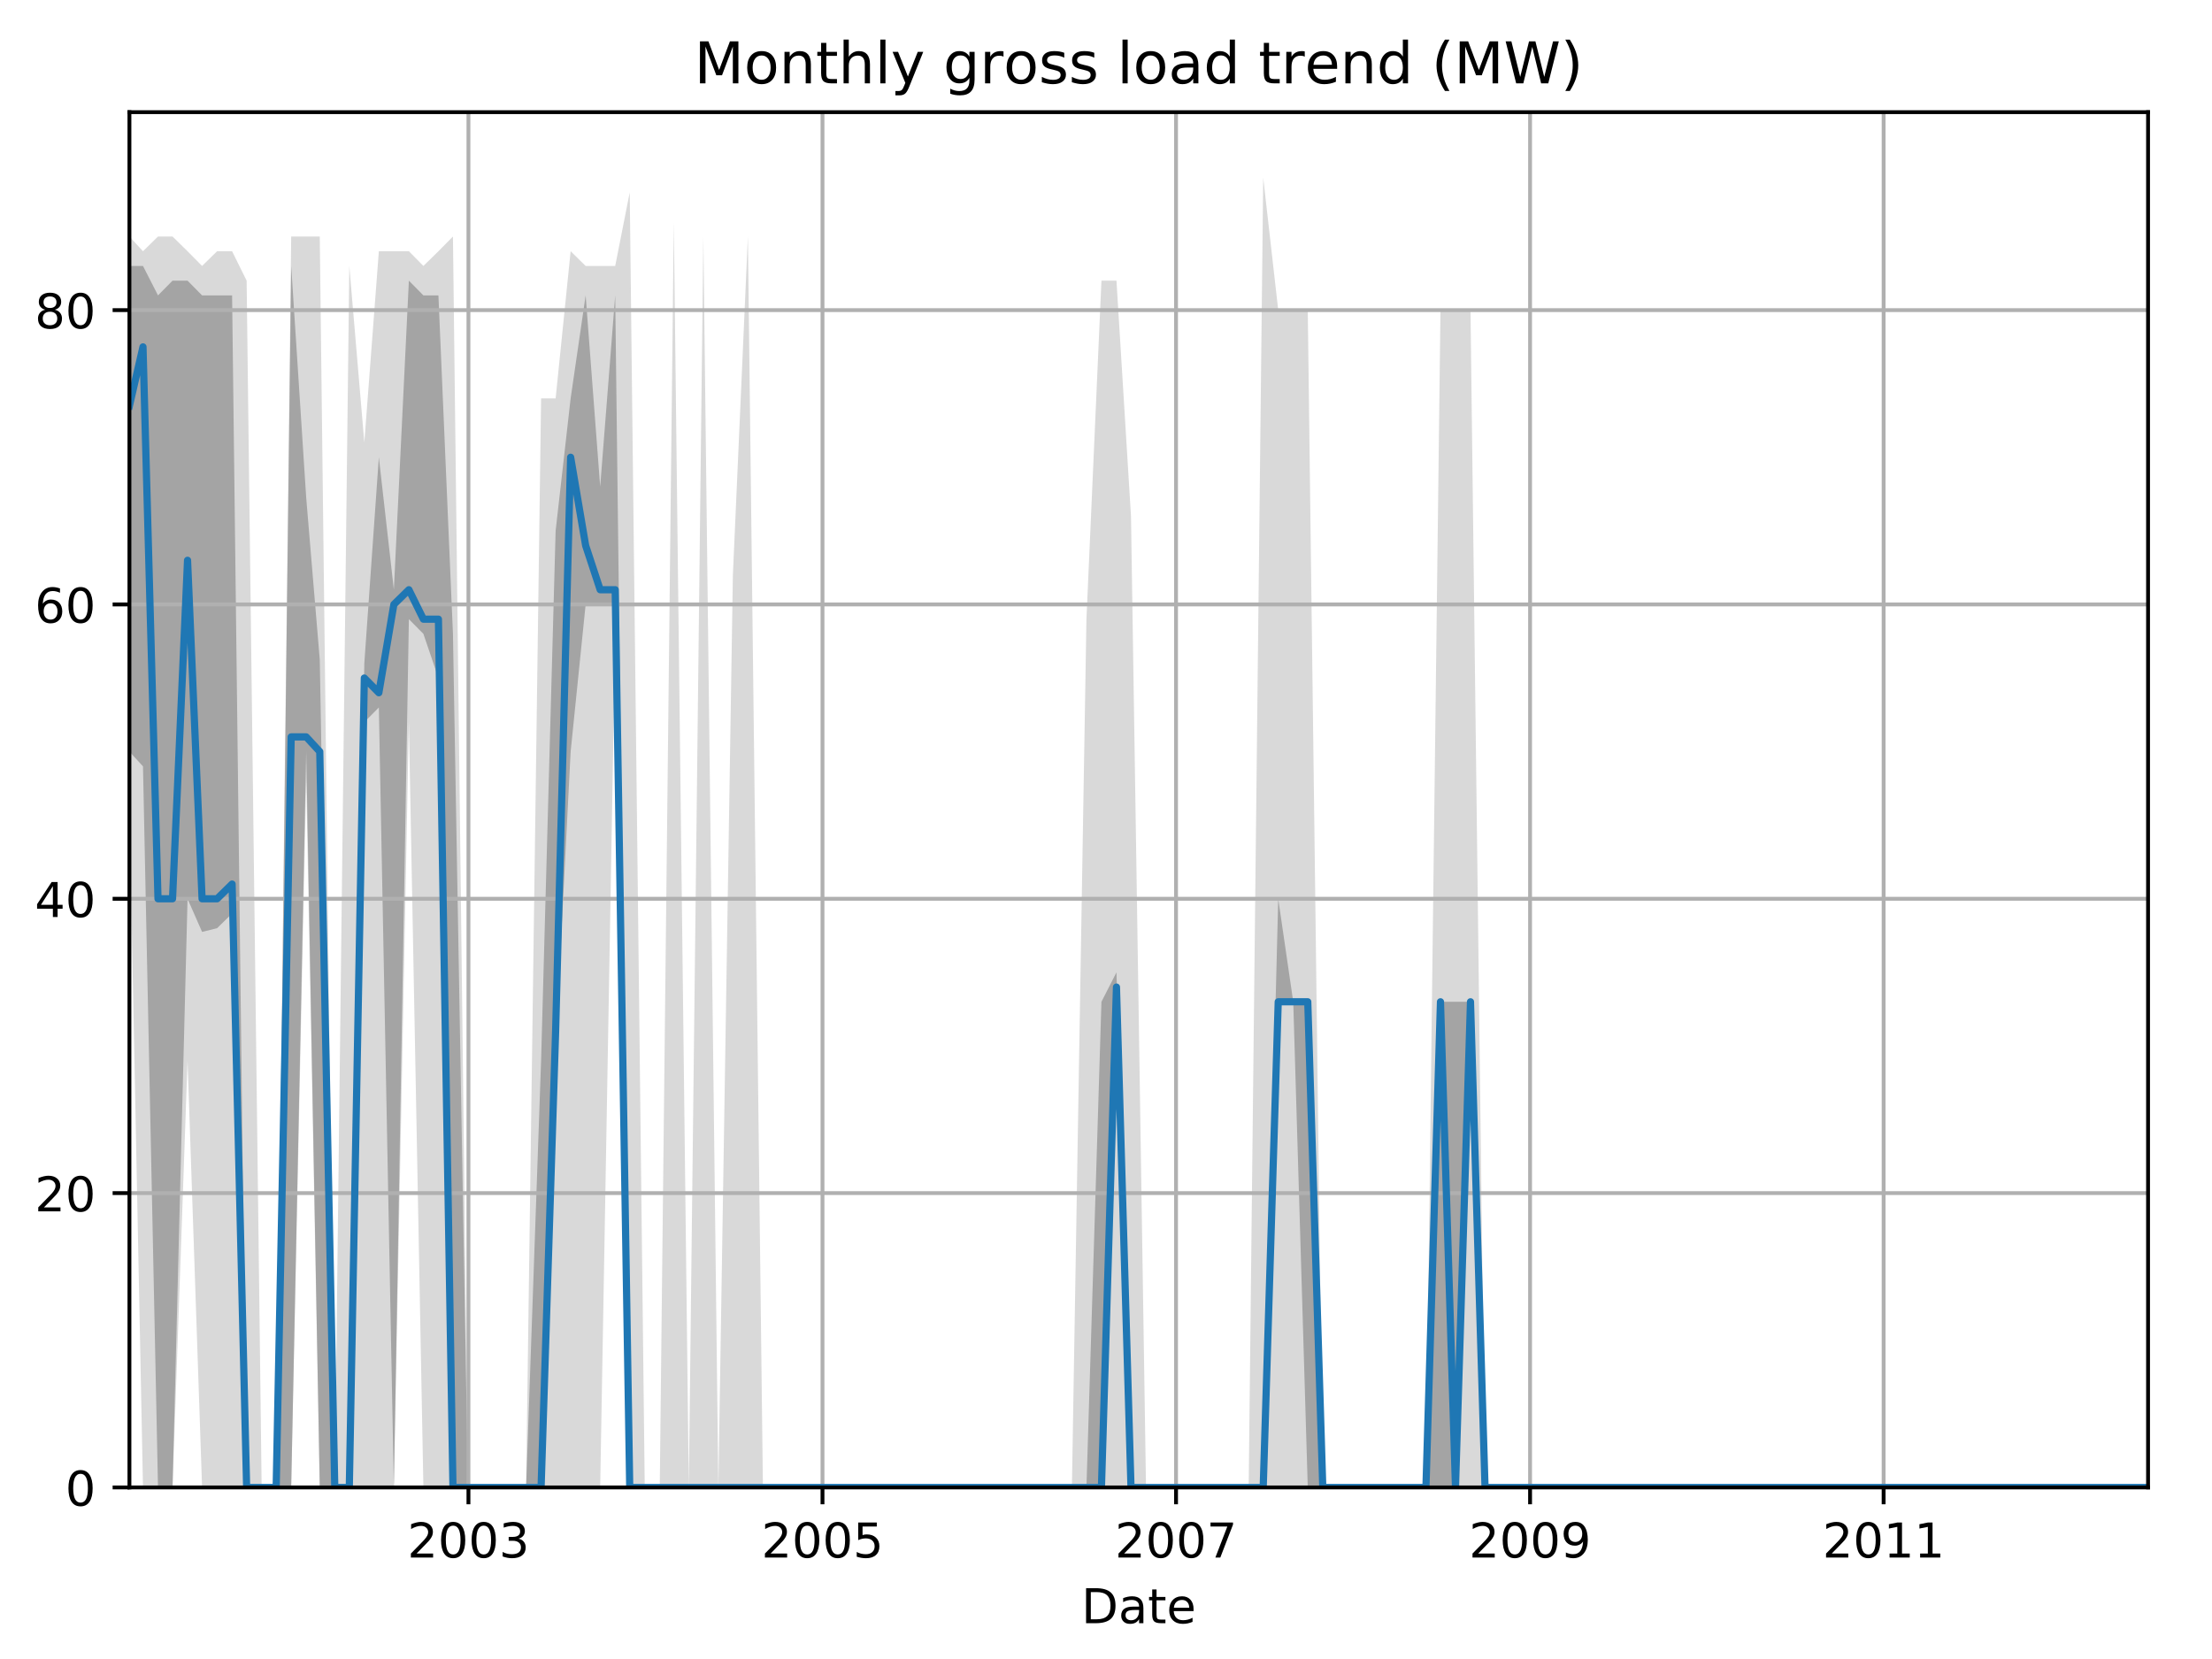 <?xml version="1.0" encoding="utf-8" standalone="no"?>
<!DOCTYPE svg PUBLIC "-//W3C//DTD SVG 1.1//EN"
  "http://www.w3.org/Graphics/SVG/1.1/DTD/svg11.dtd">
<!-- Created with matplotlib (http://matplotlib.org/) -->
<svg height="345.6pt" version="1.1" viewBox="0 0 460.8 345.6" width="460.8pt" xmlns="http://www.w3.org/2000/svg" xmlns:xlink="http://www.w3.org/1999/xlink">
 <defs>
  <style type="text/css">
*{stroke-linecap:butt;stroke-linejoin:round;}
  </style>
 </defs>
 <g id="figure_1">
  <g id="patch_1">
   <path d="M 0 345.6 
L 460.8 345.6 
L 460.8 0 
L 0 0 
z
" style="fill:none;"/>
  </g>
  <g id="axes_1">
   <g id="patch_2">
    <path d="M 26.962 309.863 
L 447.48 309.863 
L 447.48 23.365 
L 26.962 23.365 
z
" style="fill:none;"/>
   </g>
   <g id="PolyCollection_1">
    <path clip-path="url(#pe04bc7ab15)" d="M 26.962 49.271 
L 26.962 168.837 
L 29.787 309.863 
L 32.915 309.863 
L 35.941 309.863 
L 39.069 220.955 
L 42.096 309.863 
L 45.223 309.863 
L 48.351 309.863 
L 51.378 309.863 
L 54.506 309.863 
L 57.532 309.863 
L 60.66 309.863 
L 63.788 162.705 
L 66.613 309.863 
L 69.74 309.863 
L 72.767 309.863 
L 75.895 309.863 
L 78.921 309.863 
L 82.049 309.863 
L 85.177 150.442 
L 88.203 309.863 
L 91.331 309.863 
L 94.358 309.863 
L 97.486 309.863 
L 100.613 309.863 
L 103.438 309.863 
L 106.566 309.863 
L 109.593 309.863 
L 112.72 309.863 
L 115.747 309.863 
L 118.875 309.863 
L 122.002 309.863 
L 125.029 309.863 
L 128.157 132.047 
L 131.183 309.863 
L 134.311 309.863 
L 137.439 309.863 
L 140.365 309.863 
L 143.492 309.863 
L 146.519 309.863 
L 149.647 309.863 
L 152.673 309.863 
L 155.801 309.863 
L 158.929 309.863 
L 161.956 309.863 
L 165.083 309.863 
L 168.11 309.863 
L 171.238 309.863 
L 174.365 309.863 
L 177.19 309.863 
L 180.318 309.863 
L 183.345 309.863 
L 186.472 309.863 
L 189.499 309.863 
L 192.627 309.863 
L 195.754 309.863 
L 198.781 309.863 
L 201.909 309.863 
L 204.936 309.863 
L 208.063 309.863 
L 211.191 309.863 
L 214.016 309.863 
L 217.143 309.863 
L 220.17 309.863 
L 223.298 309.863 
L 226.325 309.863 
L 229.452 309.863 
L 232.58 309.863 
L 235.607 309.863 
L 238.734 309.863 
L 241.761 309.863 
L 244.889 309.863 
L 248.016 309.863 
L 250.841 309.863 
L 253.969 309.863 
L 256.996 309.863 
L 260.123 309.863 
L 263.15 309.863 
L 266.278 309.863 
L 269.406 309.863 
L 272.432 309.863 
L 275.56 309.863 
L 278.587 309.863 
L 281.714 309.863 
L 284.842 309.863 
L 287.768 309.863 
L 290.896 309.863 
L 293.922 309.863 
L 297.05 309.863 
L 300.077 309.863 
L 303.204 309.863 
L 306.332 309.863 
L 309.359 309.863 
L 312.486 309.863 
L 315.513 309.863 
L 318.641 309.863 
L 321.769 309.863 
L 324.594 309.863 
L 327.721 309.863 
L 330.748 309.863 
L 333.876 309.863 
L 336.902 309.863 
L 340.03 309.863 
L 343.158 309.863 
L 346.184 309.863 
L 349.312 309.863 
L 352.339 309.863 
L 355.466 309.863 
L 358.594 309.863 
L 361.419 309.863 
L 364.547 309.863 
L 367.574 309.863 
L 370.701 309.863 
L 373.728 309.863 
L 376.856 309.863 
L 379.983 309.863 
L 383.01 309.863 
L 386.138 309.863 
L 389.164 309.863 
L 392.292 309.863 
L 395.42 309.863 
L 398.245 309.863 
L 401.372 309.863 
L 404.399 309.863 
L 407.527 309.863 
L 410.554 309.863 
L 413.681 309.863 
L 416.809 309.863 
L 419.836 309.863 
L 422.963 309.863 
L 425.99 309.863 
L 429.118 309.863 
L 432.245 309.863 
L 435.171 309.863 
L 438.299 309.863 
L 441.326 309.863 
L 444.453 309.863 
L 447.48 309.863 
L 447.48 309.863 
L 447.48 309.863 
L 444.453 309.863 
L 441.326 309.863 
L 438.299 309.863 
L 435.171 309.863 
L 432.245 309.863 
L 429.118 309.863 
L 425.99 309.863 
L 422.963 309.863 
L 419.836 309.863 
L 416.809 309.863 
L 413.681 309.863 
L 410.554 309.863 
L 407.527 309.863 
L 404.399 309.863 
L 401.372 309.863 
L 398.245 309.863 
L 395.42 309.863 
L 392.292 309.863 
L 389.164 309.863 
L 386.138 309.863 
L 383.01 309.863 
L 379.983 309.863 
L 376.856 309.863 
L 373.728 309.863 
L 370.701 309.863 
L 367.574 309.863 
L 364.547 309.863 
L 361.419 309.863 
L 358.594 309.863 
L 355.466 309.863 
L 352.339 309.863 
L 349.312 309.863 
L 346.184 309.863 
L 343.158 309.863 
L 340.03 309.863 
L 336.902 309.863 
L 333.876 309.863 
L 330.748 309.863 
L 327.721 309.863 
L 324.594 309.863 
L 321.769 309.863 
L 318.641 309.863 
L 315.513 309.863 
L 312.486 309.863 
L 309.359 309.863 
L 306.332 64.6 
L 303.204 64.6 
L 300.077 64.6 
L 297.05 309.863 
L 293.922 309.863 
L 290.896 309.863 
L 287.768 309.863 
L 284.842 309.863 
L 281.714 309.863 
L 278.587 309.863 
L 275.56 309.863 
L 272.432 64.6 
L 269.406 64.6 
L 266.278 64.6 
L 263.15 37.008 
L 260.123 309.863 
L 256.996 309.863 
L 253.969 309.863 
L 250.841 309.863 
L 248.016 309.863 
L 244.889 309.863 
L 241.761 309.863 
L 238.734 309.863 
L 235.607 107.521 
L 232.58 58.468 
L 229.452 58.468 
L 226.325 128.982 
L 223.298 309.863 
L 220.17 309.863 
L 217.143 309.863 
L 214.016 309.863 
L 211.191 309.863 
L 208.063 309.863 
L 204.936 309.863 
L 201.909 309.863 
L 198.781 309.863 
L 195.754 309.863 
L 192.627 309.863 
L 189.499 309.863 
L 186.472 309.863 
L 183.345 309.863 
L 180.318 309.863 
L 177.19 309.863 
L 174.365 309.863 
L 171.238 309.863 
L 168.11 309.863 
L 165.083 309.863 
L 161.956 309.863 
L 158.929 309.863 
L 155.801 49.271 
L 152.673 119.784 
L 149.647 309.863 
L 146.519 49.271 
L 143.492 309.863 
L 140.365 46.205 
L 137.439 309.863 
L 134.311 309.863 
L 131.183 40.074 
L 128.157 55.403 
L 125.029 55.403 
L 122.002 55.403 
L 118.875 52.337 
L 115.747 82.995 
L 112.72 82.995 
L 109.593 309.863 
L 106.566 309.863 
L 103.438 309.863 
L 100.613 309.863 
L 97.486 309.863 
L 94.358 49.271 
L 91.331 52.337 
L 88.203 55.403 
L 85.177 52.337 
L 82.049 52.337 
L 78.921 52.337 
L 75.895 92.192 
L 72.767 55.403 
L 69.74 309.863 
L 66.613 49.271 
L 63.788 49.271 
L 60.66 49.271 
L 57.532 309.863 
L 54.506 309.863 
L 51.378 58.468 
L 48.351 52.337 
L 45.223 52.337 
L 42.096 55.403 
L 39.069 52.337 
L 35.941 49.271 
L 32.915 49.271 
L 29.787 52.337 
L 26.962 49.271 
z
" style="fill:#808080;fill-opacity:0.3;"/>
   </g>
   <g id="PolyCollection_2">
    <path clip-path="url(#pe04bc7ab15)" d="M 26.962 55.403 
L 26.962 156.574 
L 29.787 159.64 
L 32.915 309.863 
L 35.941 309.863 
L 39.069 187.232 
L 42.096 194.13 
L 45.223 193.363 
L 48.351 190.298 
L 51.378 309.863 
L 54.506 309.863 
L 57.532 309.863 
L 60.66 309.863 
L 63.788 156.574 
L 66.613 309.863 
L 69.74 309.863 
L 72.767 309.863 
L 75.895 150.442 
L 78.921 147.376 
L 82.049 309.863 
L 85.177 128.982 
L 88.203 132.047 
L 91.331 141.245 
L 94.358 309.863 
L 97.486 309.863 
L 100.613 309.863 
L 103.438 309.863 
L 106.566 309.863 
L 109.593 309.863 
L 112.72 309.863 
L 115.747 217.89 
L 118.875 156.574 
L 122.002 125.916 
L 125.029 125.916 
L 128.157 125.916 
L 131.183 309.863 
L 134.311 309.863 
L 137.439 309.863 
L 140.365 309.863 
L 143.492 309.863 
L 146.519 309.863 
L 149.647 309.863 
L 152.673 309.863 
L 155.801 309.863 
L 158.929 309.863 
L 161.956 309.863 
L 165.083 309.863 
L 168.11 309.863 
L 171.238 309.863 
L 174.365 309.863 
L 177.19 309.863 
L 180.318 309.863 
L 183.345 309.863 
L 186.472 309.863 
L 189.499 309.863 
L 192.627 309.863 
L 195.754 309.863 
L 198.781 309.863 
L 201.909 309.863 
L 204.936 309.863 
L 208.063 309.863 
L 211.191 309.863 
L 214.016 309.863 
L 217.143 309.863 
L 220.17 309.863 
L 223.298 309.863 
L 226.325 309.863 
L 229.452 309.863 
L 232.58 208.692 
L 235.607 309.863 
L 238.734 309.863 
L 241.761 309.863 
L 244.889 309.863 
L 248.016 309.863 
L 250.841 309.863 
L 253.969 309.863 
L 256.996 309.863 
L 260.123 309.863 
L 263.15 309.863 
L 266.278 208.692 
L 269.406 208.692 
L 272.432 309.863 
L 275.56 309.863 
L 278.587 309.863 
L 281.714 309.863 
L 284.842 309.863 
L 287.768 309.863 
L 290.896 309.863 
L 293.922 309.863 
L 297.05 309.863 
L 300.077 309.863 
L 303.204 309.863 
L 306.332 208.692 
L 309.359 309.863 
L 312.486 309.863 
L 315.513 309.863 
L 318.641 309.863 
L 321.769 309.863 
L 324.594 309.863 
L 327.721 309.863 
L 330.748 309.863 
L 333.876 309.863 
L 336.902 309.863 
L 340.03 309.863 
L 343.158 309.863 
L 346.184 309.863 
L 349.312 309.863 
L 352.339 309.863 
L 355.466 309.863 
L 358.594 309.863 
L 361.419 309.863 
L 364.547 309.863 
L 367.574 309.863 
L 370.701 309.863 
L 373.728 309.863 
L 376.856 309.863 
L 379.983 309.863 
L 383.01 309.863 
L 386.138 309.863 
L 389.164 309.863 
L 392.292 309.863 
L 395.42 309.863 
L 398.245 309.863 
L 401.372 309.863 
L 404.399 309.863 
L 407.527 309.863 
L 410.554 309.863 
L 413.681 309.863 
L 416.809 309.863 
L 419.836 309.863 
L 422.963 309.863 
L 425.99 309.863 
L 429.118 309.863 
L 432.245 309.863 
L 435.171 309.863 
L 438.299 309.863 
L 441.326 309.863 
L 444.453 309.863 
L 447.48 309.863 
L 447.48 309.863 
L 447.48 309.863 
L 444.453 309.863 
L 441.326 309.863 
L 438.299 309.863 
L 435.171 309.863 
L 432.245 309.863 
L 429.118 309.863 
L 425.99 309.863 
L 422.963 309.863 
L 419.836 309.863 
L 416.809 309.863 
L 413.681 309.863 
L 410.554 309.863 
L 407.527 309.863 
L 404.399 309.863 
L 401.372 309.863 
L 398.245 309.863 
L 395.42 309.863 
L 392.292 309.863 
L 389.164 309.863 
L 386.138 309.863 
L 383.01 309.863 
L 379.983 309.863 
L 376.856 309.863 
L 373.728 309.863 
L 370.701 309.863 
L 367.574 309.863 
L 364.547 309.863 
L 361.419 309.863 
L 358.594 309.863 
L 355.466 309.863 
L 352.339 309.863 
L 349.312 309.863 
L 346.184 309.863 
L 343.158 309.863 
L 340.03 309.863 
L 336.902 309.863 
L 333.876 309.863 
L 330.748 309.863 
L 327.721 309.863 
L 324.594 309.863 
L 321.769 309.863 
L 318.641 309.863 
L 315.513 309.863 
L 312.486 309.863 
L 309.359 309.863 
L 306.332 208.692 
L 303.204 208.692 
L 300.077 208.692 
L 297.05 309.863 
L 293.922 309.863 
L 290.896 309.863 
L 287.768 309.863 
L 284.842 309.863 
L 281.714 309.863 
L 278.587 309.863 
L 275.56 309.863 
L 272.432 208.692 
L 269.406 208.692 
L 266.278 187.232 
L 263.15 309.863 
L 260.123 309.863 
L 256.996 309.863 
L 253.969 309.863 
L 250.841 309.863 
L 248.016 309.863 
L 244.889 309.863 
L 241.761 309.863 
L 238.734 309.863 
L 235.607 309.863 
L 232.58 202.561 
L 229.452 208.692 
L 226.325 309.863 
L 223.298 309.863 
L 220.17 309.863 
L 217.143 309.863 
L 214.016 309.863 
L 211.191 309.863 
L 208.063 309.863 
L 204.936 309.863 
L 201.909 309.863 
L 198.781 309.863 
L 195.754 309.863 
L 192.627 309.863 
L 189.499 309.863 
L 186.472 309.863 
L 183.345 309.863 
L 180.318 309.863 
L 177.19 309.863 
L 174.365 309.863 
L 171.238 309.863 
L 168.11 309.863 
L 165.083 309.863 
L 161.956 309.863 
L 158.929 309.863 
L 155.801 309.863 
L 152.673 309.863 
L 149.647 309.863 
L 146.519 309.863 
L 143.492 309.863 
L 140.365 309.863 
L 137.439 309.863 
L 134.311 309.863 
L 131.183 309.863 
L 128.157 61.534 
L 125.029 101.39 
L 122.002 61.534 
L 118.875 82.995 
L 115.747 110.587 
L 112.72 220.955 
L 109.593 309.863 
L 106.566 309.863 
L 103.438 309.863 
L 100.613 309.863 
L 97.486 309.863 
L 94.358 132.047 
L 91.331 61.534 
L 88.203 61.534 
L 85.177 58.468 
L 82.049 122.85 
L 78.921 95.258 
L 75.895 138.179 
L 72.767 309.863 
L 69.74 309.863 
L 66.613 137.413 
L 63.788 103.689 
L 60.66 55.403 
L 57.532 309.863 
L 54.506 309.863 
L 51.378 309.863 
L 48.351 61.534 
L 45.223 61.534 
L 42.096 61.534 
L 39.069 58.468 
L 35.941 58.468 
L 32.915 61.534 
L 29.787 55.403 
L 26.962 55.403 
z
" style="fill:#808080;fill-opacity:0.6;"/>
   </g>
   <g id="matplotlib.axis_1">
    <g id="xtick_1">
     <g id="line2d_1">
      <path clip-path="url(#pe04bc7ab15)" d="M 97.586 309.863 
L 97.586 23.365 
" style="fill:none;stroke:#b0b0b0;stroke-linecap:square;stroke-width:0.8;"/>
     </g>
     <g id="line2d_2">
      <defs>
       <path d="M 0 0 
L 0 3.5 
" id="m2fee40d017" style="stroke:#000000;stroke-width:0.8;"/>
      </defs>
      <g>
       <use style="stroke:#000000;stroke-width:0.8;" x="97.586" xlink:href="#m2fee40d017" y="309.863"/>
      </g>
     </g>
     <g id="text_1">
      <!-- 2003 -->
      <defs>
       <path d="M 19.188 8.297 
L 53.609 8.297 
L 53.609 0 
L 7.328 0 
L 7.328 8.297 
Q 12.938 14.109 22.625 23.891 
Q 32.328 33.688 34.812 36.531 
Q 39.547 41.844 41.422 45.531 
Q 43.312 49.219 43.312 52.781 
Q 43.312 58.594 39.234 62.25 
Q 35.156 65.922 28.609 65.922 
Q 23.969 65.922 18.812 64.312 
Q 13.672 62.703 7.812 59.422 
L 7.812 69.391 
Q 13.766 71.781 18.938 73 
Q 24.125 74.219 28.422 74.219 
Q 39.75 74.219 46.484 68.547 
Q 53.219 62.891 53.219 53.422 
Q 53.219 48.922 51.531 44.891 
Q 49.859 40.875 45.406 35.406 
Q 44.188 33.984 37.641 27.219 
Q 31.109 20.453 19.188 8.297 
z
" id="DejaVuSans-32"/>
       <path d="M 31.781 66.406 
Q 24.172 66.406 20.328 58.906 
Q 16.5 51.422 16.5 36.375 
Q 16.5 21.391 20.328 13.891 
Q 24.172 6.391 31.781 6.391 
Q 39.453 6.391 43.281 13.891 
Q 47.125 21.391 47.125 36.375 
Q 47.125 51.422 43.281 58.906 
Q 39.453 66.406 31.781 66.406 
z
M 31.781 74.219 
Q 44.047 74.219 50.516 64.516 
Q 56.984 54.828 56.984 36.375 
Q 56.984 17.969 50.516 8.266 
Q 44.047 -1.422 31.781 -1.422 
Q 19.531 -1.422 13.062 8.266 
Q 6.594 17.969 6.594 36.375 
Q 6.594 54.828 13.062 64.516 
Q 19.531 74.219 31.781 74.219 
z
" id="DejaVuSans-30"/>
       <path d="M 40.578 39.312 
Q 47.656 37.797 51.625 33 
Q 55.609 28.219 55.609 21.188 
Q 55.609 10.406 48.188 4.484 
Q 40.766 -1.422 27.094 -1.422 
Q 22.516 -1.422 17.656 -0.516 
Q 12.797 0.391 7.625 2.203 
L 7.625 11.719 
Q 11.719 9.328 16.594 8.109 
Q 21.484 6.891 26.812 6.891 
Q 36.078 6.891 40.938 10.547 
Q 45.797 14.203 45.797 21.188 
Q 45.797 27.641 41.281 31.266 
Q 36.766 34.906 28.719 34.906 
L 20.219 34.906 
L 20.219 43.016 
L 29.109 43.016 
Q 36.375 43.016 40.234 45.922 
Q 44.094 48.828 44.094 54.297 
Q 44.094 59.906 40.109 62.906 
Q 36.141 65.922 28.719 65.922 
Q 24.656 65.922 20.016 65.031 
Q 15.375 64.156 9.812 62.312 
L 9.812 71.094 
Q 15.438 72.656 20.344 73.438 
Q 25.25 74.219 29.594 74.219 
Q 40.828 74.219 47.359 69.109 
Q 53.906 64.016 53.906 55.328 
Q 53.906 49.266 50.438 45.094 
Q 46.969 40.922 40.578 39.312 
z
" id="DejaVuSans-33"/>
      </defs>
      <g transform="translate(84.861 324.462)scale(0.1 -0.1)">
       <use xlink:href="#DejaVuSans-32"/>
       <use x="63.623" xlink:href="#DejaVuSans-30"/>
       <use x="127.246" xlink:href="#DejaVuSans-30"/>
       <use x="190.869" xlink:href="#DejaVuSans-33"/>
      </g>
     </g>
    </g>
    <g id="xtick_2">
     <g id="line2d_3">
      <path clip-path="url(#pe04bc7ab15)" d="M 171.339 309.863 
L 171.339 23.365 
" style="fill:none;stroke:#b0b0b0;stroke-linecap:square;stroke-width:0.8;"/>
     </g>
     <g id="line2d_4">
      <g>
       <use style="stroke:#000000;stroke-width:0.8;" x="171.339" xlink:href="#m2fee40d017" y="309.863"/>
      </g>
     </g>
     <g id="text_2">
      <!-- 2005 -->
      <defs>
       <path d="M 10.797 72.906 
L 49.516 72.906 
L 49.516 64.594 
L 19.828 64.594 
L 19.828 46.734 
Q 21.969 47.469 24.109 47.828 
Q 26.266 48.188 28.422 48.188 
Q 40.625 48.188 47.75 41.5 
Q 54.891 34.812 54.891 23.391 
Q 54.891 11.625 47.562 5.094 
Q 40.234 -1.422 26.906 -1.422 
Q 22.312 -1.422 17.547 -0.641 
Q 12.797 0.141 7.719 1.703 
L 7.719 11.625 
Q 12.109 9.234 16.797 8.062 
Q 21.484 6.891 26.703 6.891 
Q 35.156 6.891 40.078 11.328 
Q 45.016 15.766 45.016 23.391 
Q 45.016 31 40.078 35.438 
Q 35.156 39.891 26.703 39.891 
Q 22.75 39.891 18.812 39.016 
Q 14.891 38.141 10.797 36.281 
z
" id="DejaVuSans-35"/>
      </defs>
      <g transform="translate(158.614 324.462)scale(0.1 -0.1)">
       <use xlink:href="#DejaVuSans-32"/>
       <use x="63.623" xlink:href="#DejaVuSans-30"/>
       <use x="127.246" xlink:href="#DejaVuSans-30"/>
       <use x="190.869" xlink:href="#DejaVuSans-35"/>
      </g>
     </g>
    </g>
    <g id="xtick_3">
     <g id="line2d_5">
      <path clip-path="url(#pe04bc7ab15)" d="M 244.99 309.863 
L 244.99 23.365 
" style="fill:none;stroke:#b0b0b0;stroke-linecap:square;stroke-width:0.8;"/>
     </g>
     <g id="line2d_6">
      <g>
       <use style="stroke:#000000;stroke-width:0.8;" x="244.99" xlink:href="#m2fee40d017" y="309.863"/>
      </g>
     </g>
     <g id="text_3">
      <!-- 2007 -->
      <defs>
       <path d="M 8.203 72.906 
L 55.078 72.906 
L 55.078 68.703 
L 28.609 0 
L 18.312 0 
L 43.219 64.594 
L 8.203 64.594 
z
" id="DejaVuSans-37"/>
      </defs>
      <g transform="translate(232.265 324.462)scale(0.1 -0.1)">
       <use xlink:href="#DejaVuSans-32"/>
       <use x="63.623" xlink:href="#DejaVuSans-30"/>
       <use x="127.246" xlink:href="#DejaVuSans-30"/>
       <use x="190.869" xlink:href="#DejaVuSans-37"/>
      </g>
     </g>
    </g>
    <g id="xtick_4">
     <g id="line2d_7">
      <path clip-path="url(#pe04bc7ab15)" d="M 318.742 309.863 
L 318.742 23.365 
" style="fill:none;stroke:#b0b0b0;stroke-linecap:square;stroke-width:0.8;"/>
     </g>
     <g id="line2d_8">
      <g>
       <use style="stroke:#000000;stroke-width:0.8;" x="318.742" xlink:href="#m2fee40d017" y="309.863"/>
      </g>
     </g>
     <g id="text_4">
      <!-- 2009 -->
      <defs>
       <path d="M 10.984 1.516 
L 10.984 10.5 
Q 14.703 8.734 18.5 7.812 
Q 22.312 6.891 25.984 6.891 
Q 35.75 6.891 40.891 13.453 
Q 46.047 20.016 46.781 33.406 
Q 43.953 29.203 39.594 26.953 
Q 35.25 24.703 29.984 24.703 
Q 19.047 24.703 12.672 31.312 
Q 6.297 37.938 6.297 49.422 
Q 6.297 60.641 12.938 67.422 
Q 19.578 74.219 30.609 74.219 
Q 43.266 74.219 49.922 64.516 
Q 56.594 54.828 56.594 36.375 
Q 56.594 19.141 48.406 8.859 
Q 40.234 -1.422 26.422 -1.422 
Q 22.703 -1.422 18.891 -0.688 
Q 15.094 0.047 10.984 1.516 
z
M 30.609 32.422 
Q 37.25 32.422 41.125 36.953 
Q 45.016 41.5 45.016 49.422 
Q 45.016 57.281 41.125 61.844 
Q 37.25 66.406 30.609 66.406 
Q 23.969 66.406 20.094 61.844 
Q 16.219 57.281 16.219 49.422 
Q 16.219 41.5 20.094 36.953 
Q 23.969 32.422 30.609 32.422 
z
" id="DejaVuSans-39"/>
      </defs>
      <g transform="translate(306.017 324.462)scale(0.1 -0.1)">
       <use xlink:href="#DejaVuSans-32"/>
       <use x="63.623" xlink:href="#DejaVuSans-30"/>
       <use x="127.246" xlink:href="#DejaVuSans-30"/>
       <use x="190.869" xlink:href="#DejaVuSans-39"/>
      </g>
     </g>
    </g>
    <g id="xtick_5">
     <g id="line2d_9">
      <path clip-path="url(#pe04bc7ab15)" d="M 392.393 309.863 
L 392.393 23.365 
" style="fill:none;stroke:#b0b0b0;stroke-linecap:square;stroke-width:0.8;"/>
     </g>
     <g id="line2d_10">
      <g>
       <use style="stroke:#000000;stroke-width:0.8;" x="392.393" xlink:href="#m2fee40d017" y="309.863"/>
      </g>
     </g>
     <g id="text_5">
      <!-- 2011 -->
      <defs>
       <path d="M 12.406 8.297 
L 28.516 8.297 
L 28.516 63.922 
L 10.984 60.406 
L 10.984 69.391 
L 28.422 72.906 
L 38.281 72.906 
L 38.281 8.297 
L 54.391 8.297 
L 54.391 0 
L 12.406 0 
z
" id="DejaVuSans-31"/>
      </defs>
      <g transform="translate(379.668 324.462)scale(0.1 -0.1)">
       <use xlink:href="#DejaVuSans-32"/>
       <use x="63.623" xlink:href="#DejaVuSans-30"/>
       <use x="127.246" xlink:href="#DejaVuSans-31"/>
       <use x="190.869" xlink:href="#DejaVuSans-31"/>
      </g>
     </g>
    </g>
    <g id="text_6">
     <!-- Date -->
     <defs>
      <path d="M 19.672 64.797 
L 19.672 8.109 
L 31.594 8.109 
Q 46.688 8.109 53.688 14.938 
Q 60.688 21.781 60.688 36.531 
Q 60.688 51.172 53.688 57.984 
Q 46.688 64.797 31.594 64.797 
z
M 9.812 72.906 
L 30.078 72.906 
Q 51.266 72.906 61.172 64.094 
Q 71.094 55.281 71.094 36.531 
Q 71.094 17.672 61.125 8.828 
Q 51.172 0 30.078 0 
L 9.812 0 
z
" id="DejaVuSans-44"/>
      <path d="M 34.281 27.484 
Q 23.391 27.484 19.188 25 
Q 14.984 22.516 14.984 16.5 
Q 14.984 11.719 18.141 8.906 
Q 21.297 6.109 26.703 6.109 
Q 34.188 6.109 38.703 11.406 
Q 43.219 16.703 43.219 25.484 
L 43.219 27.484 
z
M 52.203 31.203 
L 52.203 0 
L 43.219 0 
L 43.219 8.297 
Q 40.141 3.328 35.547 0.953 
Q 30.953 -1.422 24.312 -1.422 
Q 15.922 -1.422 10.953 3.297 
Q 6 8.016 6 15.922 
Q 6 25.141 12.172 29.828 
Q 18.359 34.516 30.609 34.516 
L 43.219 34.516 
L 43.219 35.406 
Q 43.219 41.609 39.141 45 
Q 35.062 48.391 27.688 48.391 
Q 23 48.391 18.547 47.266 
Q 14.109 46.141 10.016 43.891 
L 10.016 52.203 
Q 14.938 54.109 19.578 55.047 
Q 24.219 56 28.609 56 
Q 40.484 56 46.344 49.844 
Q 52.203 43.703 52.203 31.203 
z
" id="DejaVuSans-61"/>
      <path d="M 18.312 70.219 
L 18.312 54.688 
L 36.812 54.688 
L 36.812 47.703 
L 18.312 47.703 
L 18.312 18.016 
Q 18.312 11.328 20.141 9.422 
Q 21.969 7.516 27.594 7.516 
L 36.812 7.516 
L 36.812 0 
L 27.594 0 
Q 17.188 0 13.234 3.875 
Q 9.281 7.766 9.281 18.016 
L 9.281 47.703 
L 2.688 47.703 
L 2.688 54.688 
L 9.281 54.688 
L 9.281 70.219 
z
" id="DejaVuSans-74"/>
      <path d="M 56.203 29.594 
L 56.203 25.203 
L 14.891 25.203 
Q 15.484 15.922 20.484 11.062 
Q 25.484 6.203 34.422 6.203 
Q 39.594 6.203 44.453 7.469 
Q 49.312 8.734 54.109 11.281 
L 54.109 2.781 
Q 49.266 0.734 44.188 -0.344 
Q 39.109 -1.422 33.891 -1.422 
Q 20.797 -1.422 13.156 6.188 
Q 5.516 13.812 5.516 26.812 
Q 5.516 40.234 12.766 48.109 
Q 20.016 56 32.328 56 
Q 43.359 56 49.781 48.891 
Q 56.203 41.797 56.203 29.594 
z
M 47.219 32.234 
Q 47.125 39.594 43.094 43.984 
Q 39.062 48.391 32.422 48.391 
Q 24.906 48.391 20.391 44.141 
Q 15.875 39.891 15.188 32.172 
z
" id="DejaVuSans-65"/>
     </defs>
     <g transform="translate(225.27 338.14)scale(0.1 -0.1)">
      <use xlink:href="#DejaVuSans-44"/>
      <use x="77.002" xlink:href="#DejaVuSans-61"/>
      <use x="138.281" xlink:href="#DejaVuSans-74"/>
      <use x="177.49" xlink:href="#DejaVuSans-65"/>
     </g>
    </g>
   </g>
   <g id="matplotlib.axis_2">
    <g id="ytick_1">
     <g id="line2d_11">
      <path clip-path="url(#pe04bc7ab15)" d="M 26.962 309.863 
L 447.48 309.863 
" style="fill:none;stroke:#b0b0b0;stroke-linecap:square;stroke-width:0.8;"/>
     </g>
     <g id="line2d_12">
      <defs>
       <path d="M 0 0 
L -3.5 0 
" id="md4ccc1554a" style="stroke:#000000;stroke-width:0.8;"/>
      </defs>
      <g>
       <use style="stroke:#000000;stroke-width:0.8;" x="26.962" xlink:href="#md4ccc1554a" y="309.863"/>
      </g>
     </g>
     <g id="text_7">
      <!-- 0 -->
      <g transform="translate(13.6 313.663)scale(0.1 -0.1)">
       <use xlink:href="#DejaVuSans-30"/>
      </g>
     </g>
    </g>
    <g id="ytick_2">
     <g id="line2d_13">
      <path clip-path="url(#pe04bc7ab15)" d="M 26.962 248.548 
L 447.48 248.548 
" style="fill:none;stroke:#b0b0b0;stroke-linecap:square;stroke-width:0.8;"/>
     </g>
     <g id="line2d_14">
      <g>
       <use style="stroke:#000000;stroke-width:0.8;" x="26.962" xlink:href="#md4ccc1554a" y="248.548"/>
      </g>
     </g>
     <g id="text_8">
      <!-- 20 -->
      <g transform="translate(7.237 252.347)scale(0.1 -0.1)">
       <use xlink:href="#DejaVuSans-32"/>
       <use x="63.623" xlink:href="#DejaVuSans-30"/>
      </g>
     </g>
    </g>
    <g id="ytick_3">
     <g id="line2d_15">
      <path clip-path="url(#pe04bc7ab15)" d="M 26.962 187.232 
L 447.48 187.232 
" style="fill:none;stroke:#b0b0b0;stroke-linecap:square;stroke-width:0.8;"/>
     </g>
     <g id="line2d_16">
      <g>
       <use style="stroke:#000000;stroke-width:0.8;" x="26.962" xlink:href="#md4ccc1554a" y="187.232"/>
      </g>
     </g>
     <g id="text_9">
      <!-- 40 -->
      <defs>
       <path d="M 37.797 64.312 
L 12.891 25.391 
L 37.797 25.391 
z
M 35.203 72.906 
L 47.609 72.906 
L 47.609 25.391 
L 58.016 25.391 
L 58.016 17.188 
L 47.609 17.188 
L 47.609 0 
L 37.797 0 
L 37.797 17.188 
L 4.891 17.188 
L 4.891 26.703 
z
" id="DejaVuSans-34"/>
      </defs>
      <g transform="translate(7.237 191.031)scale(0.1 -0.1)">
       <use xlink:href="#DejaVuSans-34"/>
       <use x="63.623" xlink:href="#DejaVuSans-30"/>
      </g>
     </g>
    </g>
    <g id="ytick_4">
     <g id="line2d_17">
      <path clip-path="url(#pe04bc7ab15)" d="M 26.962 125.916 
L 447.48 125.916 
" style="fill:none;stroke:#b0b0b0;stroke-linecap:square;stroke-width:0.8;"/>
     </g>
     <g id="line2d_18">
      <g>
       <use style="stroke:#000000;stroke-width:0.8;" x="26.962" xlink:href="#md4ccc1554a" y="125.916"/>
      </g>
     </g>
     <g id="text_10">
      <!-- 60 -->
      <defs>
       <path d="M 33.016 40.375 
Q 26.375 40.375 22.484 35.828 
Q 18.609 31.297 18.609 23.391 
Q 18.609 15.531 22.484 10.953 
Q 26.375 6.391 33.016 6.391 
Q 39.656 6.391 43.531 10.953 
Q 47.406 15.531 47.406 23.391 
Q 47.406 31.297 43.531 35.828 
Q 39.656 40.375 33.016 40.375 
z
M 52.594 71.297 
L 52.594 62.312 
Q 48.875 64.062 45.094 64.984 
Q 41.312 65.922 37.594 65.922 
Q 27.828 65.922 22.672 59.328 
Q 17.531 52.734 16.797 39.406 
Q 19.672 43.656 24.016 45.922 
Q 28.375 48.188 33.594 48.188 
Q 44.578 48.188 50.953 41.516 
Q 57.328 34.859 57.328 23.391 
Q 57.328 12.156 50.688 5.359 
Q 44.047 -1.422 33.016 -1.422 
Q 20.359 -1.422 13.672 8.266 
Q 6.984 17.969 6.984 36.375 
Q 6.984 53.656 15.188 63.938 
Q 23.391 74.219 37.203 74.219 
Q 40.922 74.219 44.703 73.484 
Q 48.484 72.75 52.594 71.297 
z
" id="DejaVuSans-36"/>
      </defs>
      <g transform="translate(7.237 129.715)scale(0.1 -0.1)">
       <use xlink:href="#DejaVuSans-36"/>
       <use x="63.623" xlink:href="#DejaVuSans-30"/>
      </g>
     </g>
    </g>
    <g id="ytick_5">
     <g id="line2d_19">
      <path clip-path="url(#pe04bc7ab15)" d="M 26.962 64.6 
L 447.48 64.6 
" style="fill:none;stroke:#b0b0b0;stroke-linecap:square;stroke-width:0.8;"/>
     </g>
     <g id="line2d_20">
      <g>
       <use style="stroke:#000000;stroke-width:0.8;" x="26.962" xlink:href="#md4ccc1554a" y="64.6"/>
      </g>
     </g>
     <g id="text_11">
      <!-- 80 -->
      <defs>
       <path d="M 31.781 34.625 
Q 24.75 34.625 20.719 30.859 
Q 16.703 27.094 16.703 20.516 
Q 16.703 13.922 20.719 10.156 
Q 24.75 6.391 31.781 6.391 
Q 38.812 6.391 42.859 10.172 
Q 46.922 13.969 46.922 20.516 
Q 46.922 27.094 42.891 30.859 
Q 38.875 34.625 31.781 34.625 
z
M 21.922 38.812 
Q 15.578 40.375 12.031 44.719 
Q 8.5 49.078 8.5 55.328 
Q 8.5 64.062 14.719 69.141 
Q 20.953 74.219 31.781 74.219 
Q 42.672 74.219 48.875 69.141 
Q 55.078 64.062 55.078 55.328 
Q 55.078 49.078 51.531 44.719 
Q 48 40.375 41.703 38.812 
Q 48.828 37.156 52.797 32.312 
Q 56.781 27.484 56.781 20.516 
Q 56.781 9.906 50.312 4.234 
Q 43.844 -1.422 31.781 -1.422 
Q 19.734 -1.422 13.25 4.234 
Q 6.781 9.906 6.781 20.516 
Q 6.781 27.484 10.781 32.312 
Q 14.797 37.156 21.922 38.812 
z
M 18.312 54.391 
Q 18.312 48.734 21.844 45.562 
Q 25.391 42.391 31.781 42.391 
Q 38.141 42.391 41.719 45.562 
Q 45.312 48.734 45.312 54.391 
Q 45.312 60.062 41.719 63.234 
Q 38.141 66.406 31.781 66.406 
Q 25.391 66.406 21.844 63.234 
Q 18.312 60.062 18.312 54.391 
z
" id="DejaVuSans-38"/>
      </defs>
      <g transform="translate(7.237 68.399)scale(0.1 -0.1)">
       <use xlink:href="#DejaVuSans-38"/>
       <use x="63.623" xlink:href="#DejaVuSans-30"/>
      </g>
     </g>
    </g>
   </g>
   <g id="line2d_21">
    <path clip-path="url(#pe04bc7ab15)" d="M 26.962 84.528 
L 29.787 72.264 
L 32.915 187.232 
L 35.941 187.232 
L 39.069 116.718 
L 42.096 187.232 
L 45.223 187.232 
L 48.351 184.166 
L 51.378 309.863 
L 57.532 309.863 
L 60.66 153.508 
L 63.788 153.508 
L 66.613 156.574 
L 69.74 309.863 
L 72.767 309.863 
L 75.895 141.245 
L 78.921 144.311 
L 82.049 125.916 
L 85.177 122.85 
L 88.203 128.982 
L 91.331 128.982 
L 94.358 309.863 
L 112.72 309.863 
L 115.747 214.824 
L 118.875 95.258 
L 122.002 113.653 
L 125.029 122.85 
L 128.157 122.85 
L 131.183 309.863 
L 229.452 309.863 
L 232.58 205.627 
L 235.607 309.863 
L 263.15 309.863 
L 266.278 208.692 
L 272.432 208.692 
L 275.56 309.863 
L 297.05 309.863 
L 300.077 208.692 
L 303.204 309.863 
L 306.332 208.692 
L 309.359 309.863 
L 447.48 309.863 
L 447.48 309.863 
" style="fill:none;stroke:#1f77b4;stroke-linecap:square;stroke-width:1.5;"/>
   </g>
   <g id="patch_3">
    <path d="M 26.962 309.863 
L 26.962 23.365 
" style="fill:none;stroke:#000000;stroke-linecap:square;stroke-linejoin:miter;stroke-width:0.8;"/>
   </g>
   <g id="patch_4">
    <path d="M 447.48 309.863 
L 447.48 23.365 
" style="fill:none;stroke:#000000;stroke-linecap:square;stroke-linejoin:miter;stroke-width:0.8;"/>
   </g>
   <g id="patch_5">
    <path d="M 26.962 309.863 
L 447.48 309.863 
" style="fill:none;stroke:#000000;stroke-linecap:square;stroke-linejoin:miter;stroke-width:0.8;"/>
   </g>
   <g id="patch_6">
    <path d="M 26.962 23.365 
L 447.48 23.365 
" style="fill:none;stroke:#000000;stroke-linecap:square;stroke-linejoin:miter;stroke-width:0.8;"/>
   </g>
   <g id="text_12">
    <!-- Monthly gross load trend (MW) -->
    <defs>
     <path d="M 9.812 72.906 
L 24.516 72.906 
L 43.109 23.297 
L 61.812 72.906 
L 76.516 72.906 
L 76.516 0 
L 66.891 0 
L 66.891 64.016 
L 48.094 14.016 
L 38.188 14.016 
L 19.391 64.016 
L 19.391 0 
L 9.812 0 
z
" id="DejaVuSans-4d"/>
     <path d="M 30.609 48.391 
Q 23.391 48.391 19.188 42.75 
Q 14.984 37.109 14.984 27.297 
Q 14.984 17.484 19.156 11.844 
Q 23.344 6.203 30.609 6.203 
Q 37.797 6.203 41.984 11.859 
Q 46.188 17.531 46.188 27.297 
Q 46.188 37.016 41.984 42.703 
Q 37.797 48.391 30.609 48.391 
z
M 30.609 56 
Q 42.328 56 49.016 48.375 
Q 55.719 40.766 55.719 27.297 
Q 55.719 13.875 49.016 6.219 
Q 42.328 -1.422 30.609 -1.422 
Q 18.844 -1.422 12.172 6.219 
Q 5.516 13.875 5.516 27.297 
Q 5.516 40.766 12.172 48.375 
Q 18.844 56 30.609 56 
z
" id="DejaVuSans-6f"/>
     <path d="M 54.891 33.016 
L 54.891 0 
L 45.906 0 
L 45.906 32.719 
Q 45.906 40.484 42.875 44.328 
Q 39.844 48.188 33.797 48.188 
Q 26.516 48.188 22.312 43.547 
Q 18.109 38.922 18.109 30.906 
L 18.109 0 
L 9.078 0 
L 9.078 54.688 
L 18.109 54.688 
L 18.109 46.188 
Q 21.344 51.125 25.703 53.562 
Q 30.078 56 35.797 56 
Q 45.219 56 50.047 50.172 
Q 54.891 44.344 54.891 33.016 
z
" id="DejaVuSans-6e"/>
     <path d="M 54.891 33.016 
L 54.891 0 
L 45.906 0 
L 45.906 32.719 
Q 45.906 40.484 42.875 44.328 
Q 39.844 48.188 33.797 48.188 
Q 26.516 48.188 22.312 43.547 
Q 18.109 38.922 18.109 30.906 
L 18.109 0 
L 9.078 0 
L 9.078 75.984 
L 18.109 75.984 
L 18.109 46.188 
Q 21.344 51.125 25.703 53.562 
Q 30.078 56 35.797 56 
Q 45.219 56 50.047 50.172 
Q 54.891 44.344 54.891 33.016 
z
" id="DejaVuSans-68"/>
     <path d="M 9.422 75.984 
L 18.406 75.984 
L 18.406 0 
L 9.422 0 
z
" id="DejaVuSans-6c"/>
     <path d="M 32.172 -5.078 
Q 28.375 -14.844 24.75 -17.812 
Q 21.141 -20.797 15.094 -20.797 
L 7.906 -20.797 
L 7.906 -13.281 
L 13.188 -13.281 
Q 16.891 -13.281 18.938 -11.516 
Q 21 -9.766 23.484 -3.219 
L 25.094 0.875 
L 2.984 54.688 
L 12.5 54.688 
L 29.594 11.922 
L 46.688 54.688 
L 56.203 54.688 
z
" id="DejaVuSans-79"/>
     <path id="DejaVuSans-20"/>
     <path d="M 45.406 27.984 
Q 45.406 37.75 41.375 43.109 
Q 37.359 48.484 30.078 48.484 
Q 22.859 48.484 18.828 43.109 
Q 14.797 37.75 14.797 27.984 
Q 14.797 18.266 18.828 12.891 
Q 22.859 7.516 30.078 7.516 
Q 37.359 7.516 41.375 12.891 
Q 45.406 18.266 45.406 27.984 
z
M 54.391 6.781 
Q 54.391 -7.172 48.188 -13.984 
Q 42 -20.797 29.203 -20.797 
Q 24.469 -20.797 20.266 -20.094 
Q 16.062 -19.391 12.109 -17.922 
L 12.109 -9.188 
Q 16.062 -11.328 19.922 -12.344 
Q 23.781 -13.375 27.781 -13.375 
Q 36.625 -13.375 41.016 -8.766 
Q 45.406 -4.156 45.406 5.172 
L 45.406 9.625 
Q 42.625 4.781 38.281 2.391 
Q 33.938 0 27.875 0 
Q 17.828 0 11.672 7.656 
Q 5.516 15.328 5.516 27.984 
Q 5.516 40.672 11.672 48.328 
Q 17.828 56 27.875 56 
Q 33.938 56 38.281 53.609 
Q 42.625 51.219 45.406 46.391 
L 45.406 54.688 
L 54.391 54.688 
z
" id="DejaVuSans-67"/>
     <path d="M 41.109 46.297 
Q 39.594 47.172 37.812 47.578 
Q 36.031 48 33.891 48 
Q 26.266 48 22.188 43.047 
Q 18.109 38.094 18.109 28.812 
L 18.109 0 
L 9.078 0 
L 9.078 54.688 
L 18.109 54.688 
L 18.109 46.188 
Q 20.953 51.172 25.484 53.578 
Q 30.031 56 36.531 56 
Q 37.453 56 38.578 55.875 
Q 39.703 55.766 41.062 55.516 
z
" id="DejaVuSans-72"/>
     <path d="M 44.281 53.078 
L 44.281 44.578 
Q 40.484 46.531 36.375 47.5 
Q 32.281 48.484 27.875 48.484 
Q 21.188 48.484 17.844 46.438 
Q 14.5 44.391 14.5 40.281 
Q 14.5 37.156 16.891 35.375 
Q 19.281 33.594 26.516 31.984 
L 29.594 31.297 
Q 39.156 29.25 43.188 25.516 
Q 47.219 21.781 47.219 15.094 
Q 47.219 7.469 41.188 3.016 
Q 35.156 -1.422 24.609 -1.422 
Q 20.219 -1.422 15.453 -0.562 
Q 10.688 0.297 5.422 2 
L 5.422 11.281 
Q 10.406 8.688 15.234 7.391 
Q 20.062 6.109 24.812 6.109 
Q 31.156 6.109 34.562 8.281 
Q 37.984 10.453 37.984 14.406 
Q 37.984 18.062 35.516 20.016 
Q 33.062 21.969 24.703 23.781 
L 21.578 24.516 
Q 13.234 26.266 9.516 29.906 
Q 5.812 33.547 5.812 39.891 
Q 5.812 47.609 11.281 51.797 
Q 16.75 56 26.812 56 
Q 31.781 56 36.172 55.266 
Q 40.578 54.547 44.281 53.078 
z
" id="DejaVuSans-73"/>
     <path d="M 45.406 46.391 
L 45.406 75.984 
L 54.391 75.984 
L 54.391 0 
L 45.406 0 
L 45.406 8.203 
Q 42.578 3.328 38.25 0.953 
Q 33.938 -1.422 27.875 -1.422 
Q 17.969 -1.422 11.734 6.484 
Q 5.516 14.406 5.516 27.297 
Q 5.516 40.188 11.734 48.094 
Q 17.969 56 27.875 56 
Q 33.938 56 38.25 53.625 
Q 42.578 51.266 45.406 46.391 
z
M 14.797 27.297 
Q 14.797 17.391 18.875 11.75 
Q 22.953 6.109 30.078 6.109 
Q 37.203 6.109 41.297 11.75 
Q 45.406 17.391 45.406 27.297 
Q 45.406 37.203 41.297 42.844 
Q 37.203 48.484 30.078 48.484 
Q 22.953 48.484 18.875 42.844 
Q 14.797 37.203 14.797 27.297 
z
" id="DejaVuSans-64"/>
     <path d="M 31 75.875 
Q 24.469 64.656 21.281 53.656 
Q 18.109 42.672 18.109 31.391 
Q 18.109 20.125 21.312 9.062 
Q 24.516 -2 31 -13.188 
L 23.188 -13.188 
Q 15.875 -1.703 12.234 9.375 
Q 8.594 20.453 8.594 31.391 
Q 8.594 42.281 12.203 53.312 
Q 15.828 64.359 23.188 75.875 
z
" id="DejaVuSans-28"/>
     <path d="M 3.328 72.906 
L 13.281 72.906 
L 28.609 11.281 
L 43.891 72.906 
L 54.984 72.906 
L 70.312 11.281 
L 85.594 72.906 
L 95.609 72.906 
L 77.297 0 
L 64.891 0 
L 49.516 63.281 
L 33.984 0 
L 21.578 0 
z
" id="DejaVuSans-57"/>
     <path d="M 8.016 75.875 
L 15.828 75.875 
Q 23.141 64.359 26.781 53.312 
Q 30.422 42.281 30.422 31.391 
Q 30.422 20.453 26.781 9.375 
Q 23.141 -1.703 15.828 -13.188 
L 8.016 -13.188 
Q 14.5 -2 17.703 9.062 
Q 20.906 20.125 20.906 31.391 
Q 20.906 42.672 17.703 53.656 
Q 14.5 64.656 8.016 75.875 
z
" id="DejaVuSans-29"/>
    </defs>
    <g transform="translate(144.638 17.365)scale(0.12 -0.12)">
     <use xlink:href="#DejaVuSans-4d"/>
     <use x="86.279" xlink:href="#DejaVuSans-6f"/>
     <use x="147.461" xlink:href="#DejaVuSans-6e"/>
     <use x="210.84" xlink:href="#DejaVuSans-74"/>
     <use x="250.049" xlink:href="#DejaVuSans-68"/>
     <use x="313.428" xlink:href="#DejaVuSans-6c"/>
     <use x="341.211" xlink:href="#DejaVuSans-79"/>
     <use x="400.391" xlink:href="#DejaVuSans-20"/>
     <use x="432.178" xlink:href="#DejaVuSans-67"/>
     <use x="495.654" xlink:href="#DejaVuSans-72"/>
     <use x="536.736" xlink:href="#DejaVuSans-6f"/>
     <use x="597.918" xlink:href="#DejaVuSans-73"/>
     <use x="650.018" xlink:href="#DejaVuSans-73"/>
     <use x="702.117" xlink:href="#DejaVuSans-20"/>
     <use x="733.904" xlink:href="#DejaVuSans-6c"/>
     <use x="761.688" xlink:href="#DejaVuSans-6f"/>
     <use x="822.869" xlink:href="#DejaVuSans-61"/>
     <use x="884.148" xlink:href="#DejaVuSans-64"/>
     <use x="947.625" xlink:href="#DejaVuSans-20"/>
     <use x="979.412" xlink:href="#DejaVuSans-74"/>
     <use x="1018.621" xlink:href="#DejaVuSans-72"/>
     <use x="1059.703" xlink:href="#DejaVuSans-65"/>
     <use x="1121.227" xlink:href="#DejaVuSans-6e"/>
     <use x="1184.605" xlink:href="#DejaVuSans-64"/>
     <use x="1248.082" xlink:href="#DejaVuSans-20"/>
     <use x="1279.869" xlink:href="#DejaVuSans-28"/>
     <use x="1318.883" xlink:href="#DejaVuSans-4d"/>
     <use x="1405.162" xlink:href="#DejaVuSans-57"/>
     <use x="1504.039" xlink:href="#DejaVuSans-29"/>
    </g>
   </g>
  </g>
 </g>
 <defs>
  <clipPath id="pe04bc7ab15">
   <rect height="286.498" width="420.518" x="26.962" y="23.365"/>
  </clipPath>
 </defs>
</svg>
